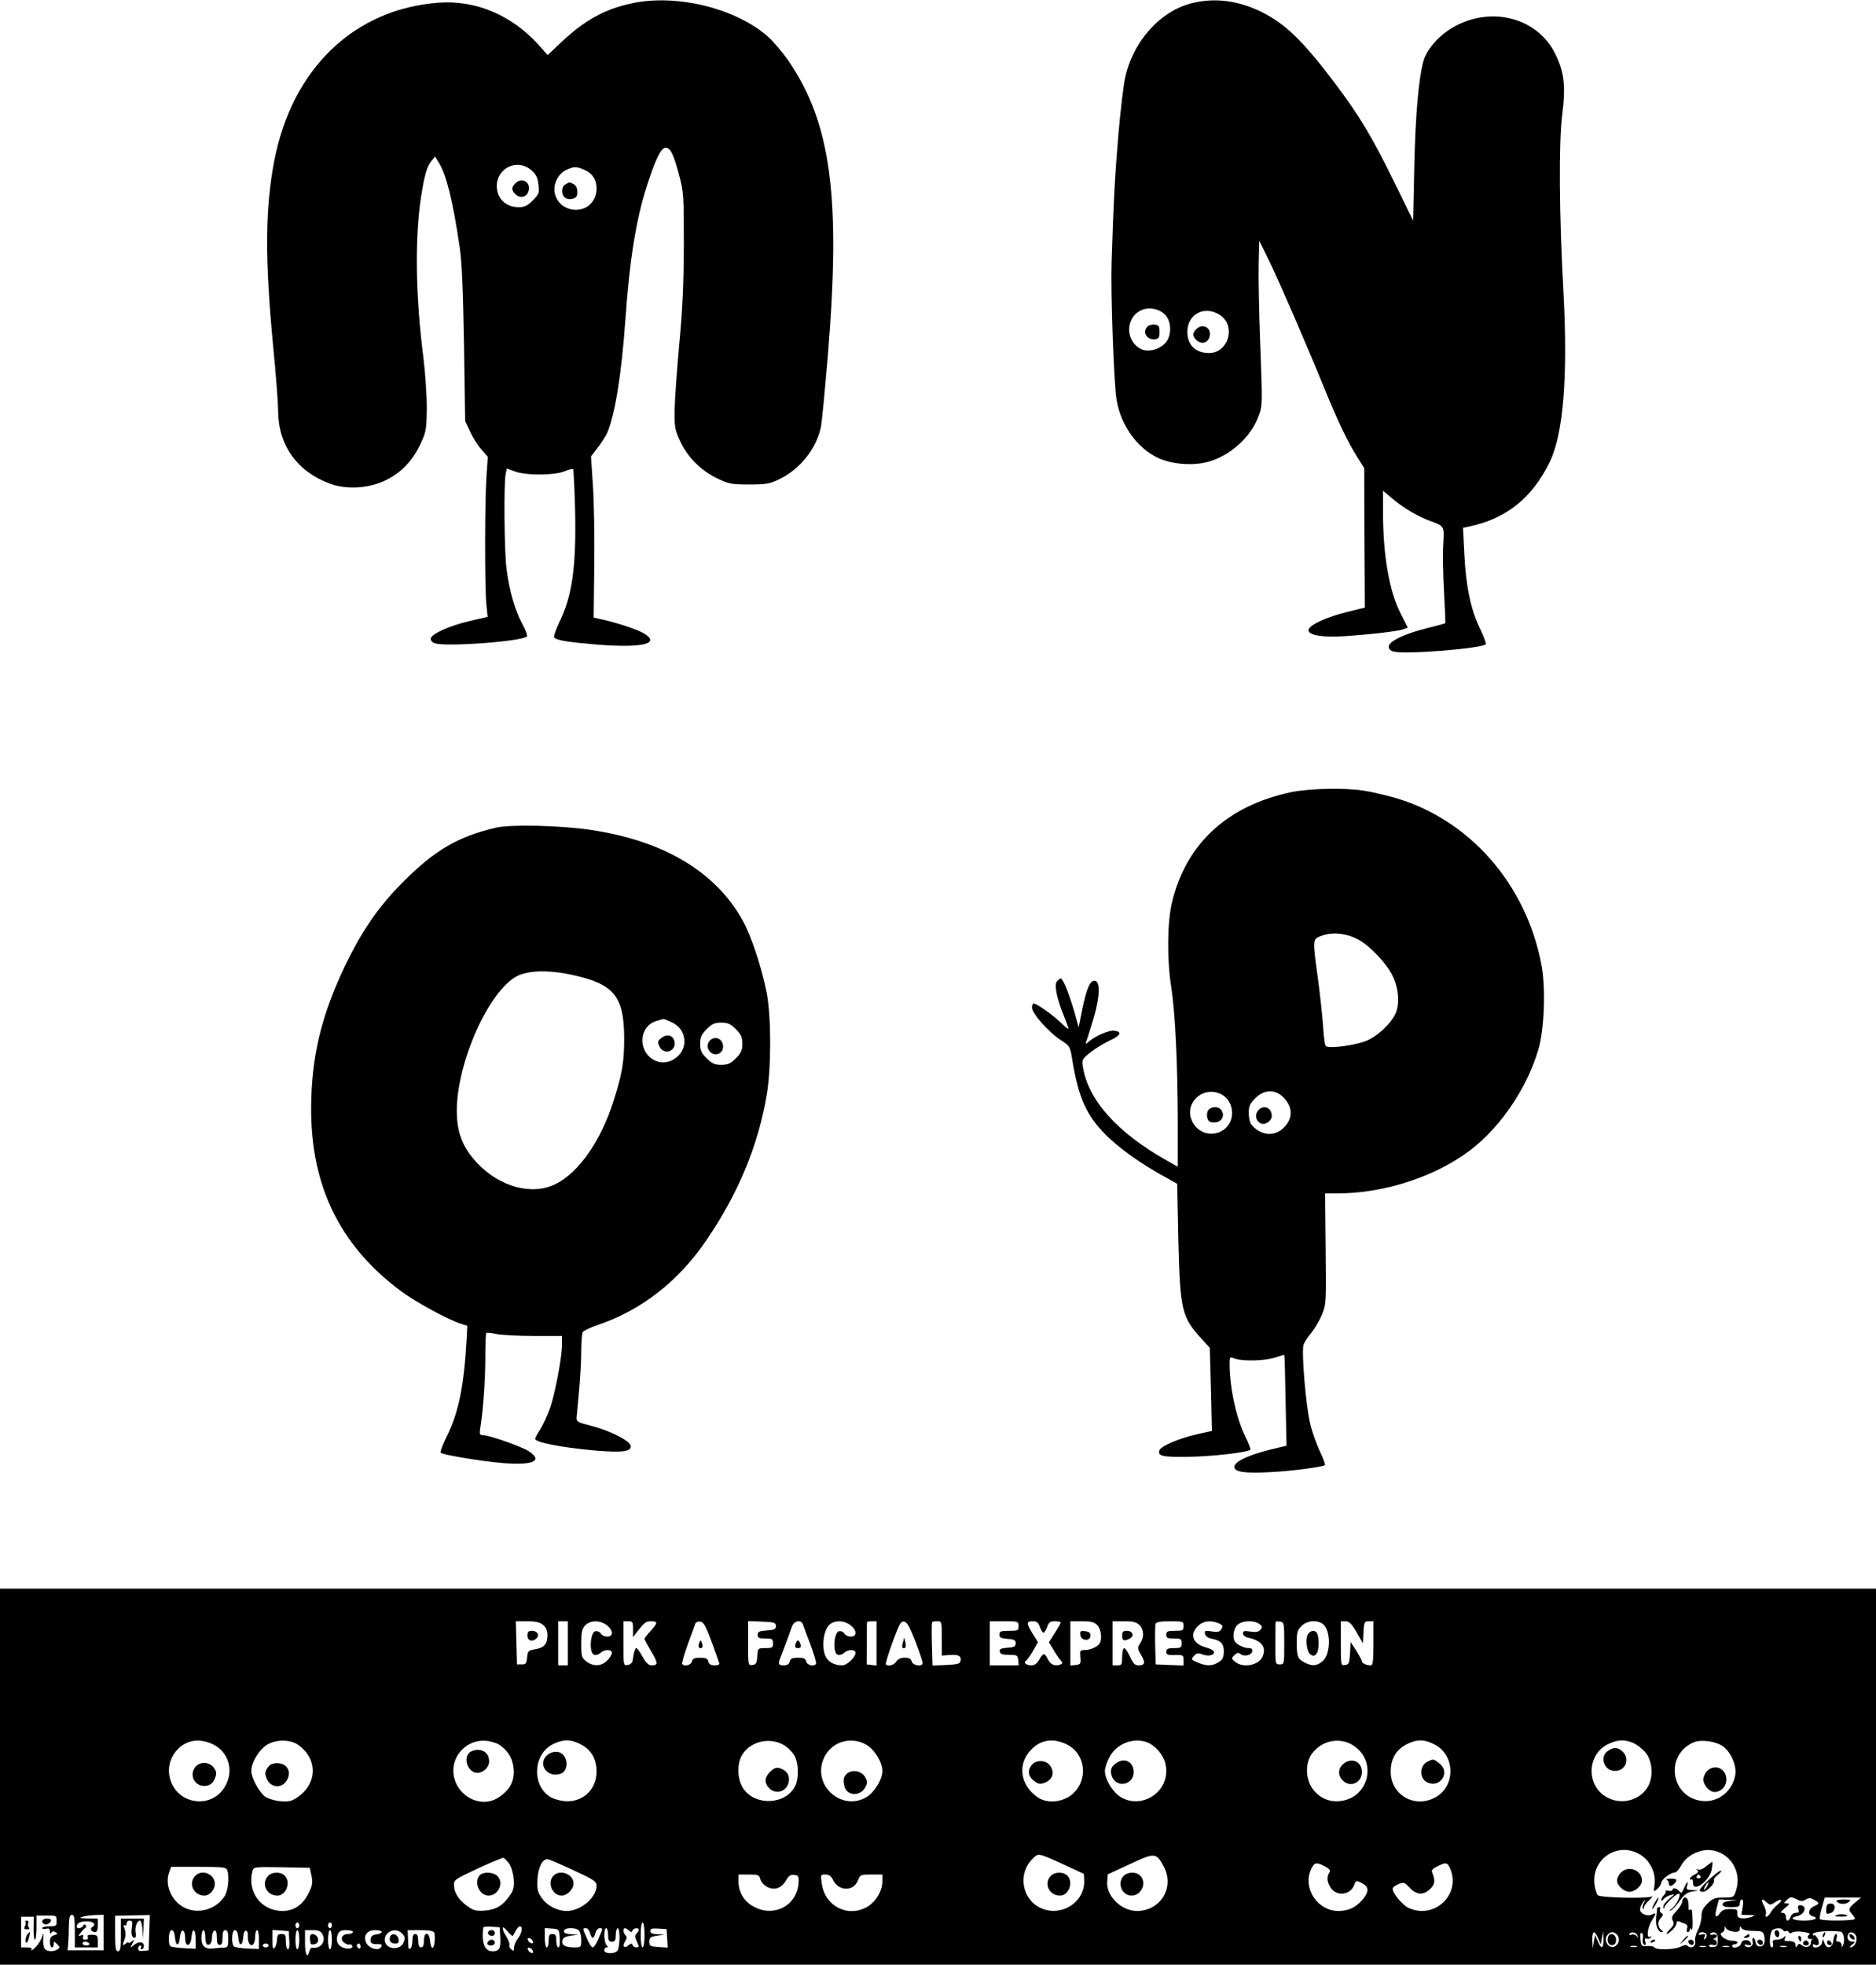 <?xml version="1.0" standalone="no"?>
<!DOCTYPE svg PUBLIC "-//W3C//DTD SVG 20010904//EN"
 "http://www.w3.org/TR/2001/REC-SVG-20010904/DTD/svg10.dtd">
<svg version="1.0" xmlns="http://www.w3.org/2000/svg"
 width="978pt" height="1024pt" viewBox="0 0 978 1024"
 preserveAspectRatio="xMidYMid meet">

<g transform="translate(0,1024) scale(0.1,-0.1)"
fill="#000000" stroke="none">
<path d="M3295 10223 c-142 -30 -247 -88 -370 -204 l-70 -66 -49 55 c-139 153
-325 232 -518 218 -441 -32 -765 -343 -858 -823 -48 -252 -50 -509 -5 -978 14
-143 25 -290 25 -326 0 -177 98 -316 268 -379 87 -33 205 -26 293 17 82 40
141 103 182 191 29 63 31 74 32 187 0 66 -8 181 -17 255 -42 328 -46 625 -13
844 18 115 31 158 54 187 l19 23 21 -34 c39 -64 72 -199 107 -435 12 -79 18
-223 23 -510 l6 -400 26 -55 c14 -31 41 -73 59 -93 l33 -38 -7 -102 c-9 -132
-9 -574 -1 -663 l7 -69 -99 -23 c-99 -24 -188 -63 -197 -88 -3 -8 4 -19 16
-25 42 -23 458 7 485 34 4 5 -7 34 -24 65 -38 69 -69 177 -83 292 -11 91 -14
438 -4 488 l6 30 42 -15 c57 -22 208 -21 260 1 22 9 41 14 44 11 2 -2 7 -96
10 -207 7 -299 -14 -454 -83 -593 -18 -38 -30 -74 -26 -78 15 -15 81 -25 229
-37 231 -18 327 5 240 58 -35 21 -131 53 -213 72 l-50 11 3 269 c2 148 -1 337
-7 420 l-10 151 36 47 c20 26 42 61 49 77 41 98 74 305 94 585 22 314 55 521
111 697 45 141 75 203 99 203 25 0 42 -34 71 -145 23 -84 24 -107 24 -365 -1
-206 -7 -335 -24 -515 -12 -132 -23 -285 -24 -340 -1 -93 1 -105 30 -167 39
-83 107 -150 193 -192 59 -28 74 -31 165 -31 87 0 107 3 155 26 111 53 196
160 220 275 5 27 21 195 36 374 68 829 16 1212 -209 1538 -28 40 -73 93 -100
118 -167 150 -478 227 -712 177z m-524 -871 c24 -21 32 -38 36 -75 5 -43 3
-49 -30 -82 -27 -27 -43 -35 -72 -35 -68 0 -115 45 -115 110 0 96 109 146 181
82z m273 4 c44 -18 66 -52 66 -99 0 -51 -31 -94 -76 -106 -74 -20 -144 31
-144 104 0 40 28 85 63 100 41 18 50 18 91 1z"/>
<path d="M2686 9284 c-21 -21 -20 -37 3 -58 25 -23 59 -13 67 20 12 46 -37 72
-70 38z"/>
<path d="M2948 9279 c-22 -12 -23 -52 -3 -69 8 -7 25 -10 40 -6 20 5 25 13 25
36 0 19 -7 33 -19 40 -23 12 -22 12 -43 -1z"/>
<path d="M6216 10224 c-167 -40 -311 -201 -351 -392 -8 -37 -24 -170 -35 -297
-18 -217 -25 -344 -35 -665 -5 -165 12 -633 26 -715 22 -132 109 -253 219
-303 72 -33 184 -41 262 -18 114 33 218 128 258 234 22 57 22 59 10 377 -7
176 -10 370 -8 430 l3 110 54 -110 c55 -114 194 -435 286 -661 70 -171 120
-275 168 -352 l39 -62 1 -364 2 -363 -93 -23 c-105 -25 -195 -67 -200 -92 -5
-28 67 -41 183 -34 138 9 284 26 311 36 l23 9 -38 75 c-58 114 -91 301 -91
524 l0 114 48 -40 c59 -50 132 -93 197 -117 76 -28 75 -26 69 -124 -3 -47 -1
-158 4 -246 5 -88 8 -162 7 -163 -2 -2 -46 -14 -99 -27 -117 -29 -196 -68
-196 -95 0 -13 9 -22 26 -26 63 -16 457 16 480 38 3 4 -11 40 -30 81 -49 100
-74 223 -82 389 l-7 137 29 6 c197 41 333 150 425 341 69 146 93 442 70 874
-23 410 -25 791 -7 930 19 149 11 223 -35 317 -97 201 -359 259 -559 125 -64
-44 -115 -107 -130 -163 -25 -93 -41 -281 -47 -546 l-6 -283 -94 192 c-119
243 -183 350 -309 518 -170 226 -262 316 -390 379 -119 58 -240 74 -358 45z
m-138 -1629 c29 -35 30 -102 1 -138 -27 -36 -89 -54 -126 -38 -88 38 -89 168
-1 205 41 18 97 5 126 -29z m279 5 c89 -54 49 -200 -54 -200 -70 0 -113 41
-113 110 0 92 87 139 167 90z"/>
<path d="M5982 8538 c-29 -29 -3 -72 40 -66 19 2 23 9 23 38 0 30 -4 35 -25
38 -14 2 -31 -3 -38 -10z"/>
<path d="M6236 8524 c-21 -21 -20 -37 3 -58 25 -23 59 -13 67 20 12 46 -37 72
-70 38z"/>
<path d="M6730 6111 c-333 -71 -547 -269 -620 -574 -25 -102 -27 -298 -4 -442
21 -138 33 -394 34 -688 l0 -248 -57 32 c-256 144 -409 314 -437 485 -7 40 -6
43 37 78 24 19 69 47 101 62 59 27 68 47 23 52 -26 3 -97 -27 -131 -57 -18
-15 -19 -15 -12 4 5 11 21 65 38 120 32 112 35 188 6 193 -24 5 -44 -40 -66
-149 l-19 -94 -12 45 c-29 109 -68 210 -81 210 -4 0 -13 -7 -20 -15 -15 -18
-1 -88 35 -177 14 -34 25 -65 25 -70 0 -4 -19 11 -42 34 -42 40 -124 98 -140
98 -4 0 -8 -10 -8 -22 0 -30 88 -129 150 -169 48 -31 49 -33 60 -103 32 -197
74 -290 175 -391 70 -70 180 -149 306 -218 l66 -37 6 -293 c9 -366 17 -402
123 -517 l41 -45 6 -217 5 -216 -76 -17 c-91 -20 -188 -61 -197 -83 -12 -31
13 -37 153 -35 123 2 306 23 320 37 3 3 -9 34 -26 69 -47 95 -82 257 -82 379
0 37 1 37 27 27 41 -15 162 -12 212 6 24 8 45 14 46 13 2 -2 5 -109 7 -238 l5
-235 -91 -22 c-111 -28 -181 -62 -181 -88 0 -27 52 -35 185 -28 108 5 277 27
287 37 3 3 -8 34 -25 69 -17 35 -41 101 -52 148 -22 90 -45 366 -35 407 3 14
22 43 41 65 18 22 44 66 56 96 22 54 22 65 19 344 l-3 287 64 0 c227 0 475 75
658 200 173 117 326 333 390 550 31 105 39 321 16 441 -80 424 -379 762 -771
873 -49 13 -119 30 -155 35 -100 16 -283 12 -380 -8z m353 -769 c60 -33 146
-124 177 -188 32 -66 38 -150 14 -199 -22 -48 -86 -109 -140 -135 -55 -27
-212 -49 -223 -31 -5 7 -11 56 -14 110 -4 53 -16 164 -27 245 -28 207 -29 201
23 220 56 20 128 12 190 -22z m-715 -806 c33 -17 55 -55 55 -96 0 -118 -157
-151 -208 -44 -45 95 58 189 153 140z m322 -15 c52 -52 52 -113 -2 -163 -48
-44 -121 -35 -165 22 -7 8 -13 35 -13 59 0 36 6 49 34 77 46 46 104 48 146 5z"/>
<path d="M6300 4455 c-7 -8 -10 -25 -6 -40 5 -20 13 -25 36 -25 36 0 56 30 40
60 -13 24 -52 26 -70 5z"/>
<path d="M6556 4448 c-16 -23 -7 -54 19 -64 22 -9 55 15 55 39 0 47 -48 63
-74 25z"/>
<path d="M2585 5926 c-197 -46 -318 -117 -481 -280 -130 -130 -214 -252 -304
-437 -117 -245 -169 -446 -177 -690 -15 -437 137 -763 468 -1009 77 -57 243
-147 310 -169 l35 -11 -3 -63 c-14 -251 -41 -385 -103 -512 -22 -43 -36 -83
-32 -87 11 -11 223 -46 329 -54 155 -12 206 13 128 63 -37 24 -205 83 -237 83
-17 0 -19 5 -14 38 14 85 26 245 26 363 0 69 2 128 5 131 3 3 27 1 53 -5 26
-5 113 -10 195 -10 l147 0 0 -43 c0 -70 -38 -267 -65 -340 -14 -38 -37 -86
-50 -106 -14 -21 -25 -42 -25 -47 0 -19 135 -45 310 -61 143 -12 192 -6 188
24 -4 27 -106 79 -208 105 -68 17 -75 21 -74 43 1 12 7 76 13 140 6 64 11 156
11 205 0 48 4 94 8 100 5 7 39 24 78 37 230 78 423 229 570 447 164 242 266
487 311 752 24 139 24 408 0 532 -25 128 -81 299 -125 377 -142 256 -414 417
-796 473 -157 23 -415 29 -491 11z m392 -766 c223 -47 276 -110 277 -330 0
-125 -10 -185 -56 -330 -66 -206 -179 -369 -299 -430 -123 -63 -293 -18 -413
110 -69 74 -100 146 -104 247 -11 241 150 624 302 719 57 36 166 41 293 14z
m516 -244 c43 -18 67 -46 74 -89 12 -79 -74 -147 -147 -117 -96 40 -94 181 3
209 18 5 33 10 35 10 1 1 17 -5 35 -13z m343 -40 c28 -28 34 -42 34 -76 0 -34
-6 -48 -34 -76 -28 -28 -42 -34 -76 -34 -34 0 -48 6 -76 34 -28 28 -34 42 -34
76 0 34 6 48 34 76 28 28 42 34 76 34 34 0 48 -6 76 -34z"/>
<path d="M3448 4830 c-20 -15 -21 -21 -10 -44 22 -49 91 -25 78 28 -8 31 -40
39 -68 16z"/>
<path d="M3702 4818 c-34 -34 6 -90 48 -68 35 19 20 80 -20 80 -9 0 -21 -5
-28 -12z"/>
<path d="M0 980 l0 -980 4890 0 4890 0 0 980 0 980 -4890 0 -4890 0 0 -980z
m2831 791 c16 -13 23 -29 23 -54 0 -46 -18 -66 -65 -73 -35 -6 -38 -9 -41 -43
-3 -31 -6 -36 -28 -36 l-25 0 -3 113 -3 112 60 0 c43 0 65 -5 82 -19z m129
-96 l0 -115 -25 0 -25 0 0 115 0 115 25 0 25 0 0 -115z m204 94 c34 -27 35
-59 1 -59 -13 0 -28 7 -33 16 -5 9 -18 14 -28 12 -27 -5 -34 -112 -8 -122 9
-4 24 0 34 9 22 20 60 20 60 0 0 -9 -11 -27 -25 -40 -30 -31 -73 -32 -109 -4
-24 19 -26 27 -26 93 0 59 4 76 20 94 27 28 79 29 114 1z m136 -20 l0 -42 22
29 c37 47 45 54 71 54 37 0 37 -8 1 -48 -19 -20 -34 -40 -34 -44 0 -4 16 -33
34 -64 37 -61 38 -74 3 -74 -16 0 -29 13 -47 45 -14 25 -28 45 -32 45 -7 0
-14 -20 -20 -65 -2 -12 -12 -21 -26 -23 -22 -3 -22 -2 -22 112 l0 116 25 0
c23 0 25 -4 25 -41z m411 -69 c21 -58 39 -108 39 -112 0 -5 -12 -8 -26 -8 -17
0 -28 6 -31 20 -4 16 -14 20 -43 20 -29 0 -39 -4 -43 -20 -5 -20 -41 -28 -51
-12 -2 4 11 51 30 103 19 51 37 100 39 107 3 7 14 12 26 10 17 -2 29 -24 60
-108z m334 85 c0 -17 -8 -20 -47 -23 -40 -3 -48 -6 -48 -23 0 -16 7 -19 40
-19 36 0 40 -2 40 -25 0 -22 -4 -25 -39 -25 -40 0 -40 0 -43 -42 -2 -36 -7
-44 -25 -46 -23 -3 -23 -2 -23 113 l0 116 73 -3 c64 -3 72 -5 72 -23z m141 8
c3 -10 21 -58 40 -107 18 -49 31 -93 28 -98 -10 -16 -46 -8 -51 12 -4 16 -14
20 -43 20 -29 0 -39 -4 -43 -20 -3 -14 -14 -20 -31 -20 -28 0 -31 7 -17 42 10
24 44 115 60 161 12 31 48 37 57 10z m248 -4 c34 -27 35 -59 1 -59 -13 0 -28
7 -33 16 -5 9 -18 14 -28 12 -27 -5 -34 -112 -8 -122 9 -4 24 0 34 9 22 20 60
20 60 0 0 -22 -45 -65 -68 -65 -48 0 -82 22 -93 60 -15 49 -4 121 22 149 26
27 78 28 113 0z m136 -95 l0 -115 -26 3 -26 3 1 108 c0 59 0 109 1 112 0 3 11
5 25 5 l25 0 0 -116z m202 11 c21 -55 38 -106 38 -112 0 -22 -51 -15 -57 7 -4
15 -14 20 -37 20 -20 0 -35 -7 -44 -20 -11 -19 -42 -27 -54 -15 -3 3 13 55 35
116 35 95 43 110 60 107 16 -2 29 -26 59 -103z m138 16 l0 -90 39 3 c47 4 64
-5 59 -30 -3 -16 -14 -19 -75 -22 l-72 -3 -3 111 c-2 62 -1 114 1 116 2 2 15
4 28 4 22 0 23 -2 23 -89z m400 64 c0 -23 -3 -25 -50 -25 -43 0 -50 -3 -50
-19 0 -16 8 -20 43 -23 34 -2 42 -7 42 -23 0 -16 -8 -21 -43 -23 -34 -3 -43
-7 -40 -20 3 -13 14 -17 48 -17 42 0 45 -2 48 -27 l3 -28 -75 0 -76 0 0 115 0
115 75 0 c73 0 75 -1 75 -25z m111 -5 c6 -16 15 -30 19 -30 4 0 13 14 19 30 8
24 16 30 40 30 17 0 31 -3 31 -7 0 -3 -14 -28 -31 -54 l-31 -49 23 -37 c12
-21 29 -46 37 -55 13 -16 13 -18 -1 -24 -27 -10 -51 0 -65 29 -17 34 -23 34
-44 -3 -12 -21 -25 -30 -42 -30 -26 0 -43 15 -27 24 5 3 21 26 36 51 l26 46
-30 48 c-32 53 -31 61 6 61 18 0 27 -8 34 -30z m299 10 c20 -20 27 -74 12 -96
-11 -18 -49 -34 -77 -34 -25 0 -26 -3 -23 -37 3 -35 1 -38 -24 -41 l-28 -3 0
115 0 116 60 0 c47 0 64 -4 80 -20z m220 0 c24 -24 26 -62 4 -95 -15 -23 -15
-27 5 -61 24 -40 20 -54 -14 -54 -19 0 -28 10 -44 45 -11 25 -25 45 -30 45 -6
0 -11 -20 -11 -45 0 -41 -2 -45 -25 -45 l-25 0 0 115 0 115 60 0 c47 0 64 -4
80 -20z m230 -5 c0 -23 -4 -25 -45 -25 -38 0 -45 -3 -45 -20 0 -17 7 -20 40
-20 36 0 40 -2 40 -25 0 -22 -4 -25 -40 -25 -32 0 -40 -4 -40 -19 0 -15 7 -18
45 -17 43 1 45 0 45 -27 l0 -28 -72 3 -73 3 -3 99 c-1 55 0 106 2 113 4 9 27
13 76 13 68 0 70 -1 70 -25z m184 14 c21 -10 23 -14 13 -30 -9 -15 -19 -17
-50 -12 -34 5 -39 4 -35 -13 2 -11 15 -21 35 -25 46 -9 63 -26 63 -63 0 -37
-7 -49 -37 -65 -29 -15 -57 -14 -100 4 -34 15 -35 16 -19 34 14 16 22 17 45 8
32 -12 65 -3 59 15 -3 7 -20 16 -39 21 -70 18 -90 67 -44 112 26 27 68 32 109
14z m211 -3 c16 -12 17 -16 6 -30 -10 -12 -23 -14 -52 -10 -32 5 -39 4 -39
-10 0 -9 11 -18 28 -22 70 -15 96 -50 73 -100 -20 -44 -101 -59 -141 -26 -21
17 -22 19 -5 35 13 13 20 15 31 7 19 -16 58 -8 62 13 2 12 -3 17 -18 17 -24 0
-61 17 -72 34 -14 21 -8 66 12 86 24 24 87 27 115 6z m130 -101 c0 -108 0
-110 -23 -110 -23 0 -24 2 -23 108 0 59 0 110 1 113 0 3 10 4 23 2 21 -3 22
-7 22 -113z m195 105 c49 -26 51 -162 3 -200 -30 -24 -54 -25 -92 -5 -36 18
-41 32 -41 106 0 50 4 64 25 84 26 27 72 33 105 15z m182 -47 l33 -58 3 58 c3
53 5 57 27 57 l25 0 0 -115 c0 -93 -3 -115 -14 -115 -22 0 -46 11 -46 21 0 4
-13 29 -29 55 l-30 46 -3 -58 c-3 -52 -6 -59 -25 -62 -23 -3 -23 -2 -23 112
l0 116 24 0 c19 0 32 -12 58 -57z m-5965 -583 c74 -33 108 -117 79 -194 -28
-73 -93 -113 -168 -103 -127 17 -182 171 -95 266 48 52 114 63 184 31z m451
-7 c100 -74 96 -200 -8 -271 -29 -20 -44 -23 -88 -20 -31 3 -64 13 -80 24 -32
24 -72 98 -72 134 0 45 42 113 85 138 49 28 122 26 163 -5z m1050 0 c45 -34
65 -69 70 -125 4 -61 -19 -106 -77 -145 -93 -63 -224 5 -237 123 -10 96 72
179 169 171 27 -2 60 -13 75 -24z m422 4 c53 -28 80 -75 80 -141 0 -96 -76
-164 -171 -153 -27 3 -59 13 -73 23 -95 62 -86 222 16 273 55 27 94 27 148 -2z
m1065 -8 c19 -13 42 -38 50 -56 19 -40 19 -116 0 -153 -50 -97 -208 -104 -270
-12 -32 48 -35 129 -5 177 45 73 152 94 225 44z m420 8 c43 -24 85 -91 85
-137 0 -45 -42 -113 -85 -138 -126 -72 -276 58 -224 195 34 91 139 128 224 80z
m1042 3 c106 -48 120 -195 26 -267 -50 -38 -126 -43 -173 -11 -95 65 -108 180
-28 255 49 46 108 54 175 23z m452 -7 c46 -34 71 -81 71 -133 0 -120 -132
-197 -235 -138 -43 25 -85 93 -85 138 0 14 10 46 23 70 41 83 156 115 226 63z
m1057 -8 c114 -87 65 -266 -78 -282 -58 -7 -108 15 -144 62 -38 51 -41 133 -6
183 54 75 156 92 228 37z m414 12 c109 -57 108 -222 -1 -277 -108 -56 -229 17
-229 136 0 66 27 113 80 141 55 29 95 29 150 0z m1033 9 c18 -7 45 -28 61 -45
39 -41 48 -127 18 -181 -40 -74 -140 -100 -216 -57 -107 60 -104 219 4 275 51
25 87 28 133 8z m472 -20 c41 -32 70 -102 61 -149 -16 -84 -88 -141 -169 -134
-167 15 -202 241 -47 306 40 17 118 5 155 -23z m-440 -559 c55 -30 88 -96 81
-156 -6 -44 -6 -44 14 -26 11 10 20 24 20 31 0 16 48 54 69 54 9 0 25 17 36
38 27 50 94 85 154 79 100 -11 164 -113 131 -211 -11 -35 -13 -36 -64 -36 -45
0 -57 -4 -84 -31 -24 -24 -32 -40 -32 -68 0 -20 -9 -53 -19 -72 -11 -20 -17
-46 -14 -58 6 -24 -21 -41 -39 -23 -7 7 -18 5 -36 -4 -31 -16 -128 -19 -137
-4 -3 5 -21 9 -38 7 -30 -2 -32 0 -35 37 -2 25 0 36 7 31 6 -3 8 -17 5 -30 -3
-13 0 -26 7 -30 9 -6 11 -2 6 14 -4 17 -2 21 8 17 8 -3 17 0 21 6 4 7 3 8 -4
4 -20 -12 -14 46 8 82 25 40 25 45 3 34 -24 -13 -63 3 -63 26 0 10 7 27 16 38
14 18 15 18 4 -4 -7 -13 -9 -26 -6 -30 3 -3 6 0 6 7 0 6 12 24 28 38 15 15 21
23 14 19 -22 -13 -275 -7 -284 7 -4 7 -11 27 -14 45 -26 134 112 236 231 169z
m-2991 -59 c50 -23 93 -43 95 -44 2 -2 3 -21 3 -44 -2 -110 -125 -183 -228
-134 -97 46 -119 178 -42 255 33 32 25 34 172 -33z m515 -11 c54 -108 -21
-227 -142 -227 -81 0 -161 78 -155 153 l3 38 115 53 c132 62 139 61 179 -17z
m-3415 20 c11 -15 21 -48 24 -79 3 -44 0 -59 -20 -87 -36 -52 -71 -74 -130
-79 -44 -3 -59 0 -87 20 -47 32 -72 69 -74 108 -2 32 -1 33 123 91 69 32 129
57 134 56 6 -2 19 -15 30 -30z m334 -34 c110 -51 122 -59 122 -82 0 -61 -83
-131 -155 -131 -51 0 -104 28 -133 71 -20 29 -23 44 -20 96 4 61 25 103 52
103 6 0 66 -25 134 -57z m3919 19 c25 -13 30 -21 23 -32 -16 -24 -11 -55 11
-84 33 -42 100 -31 119 20 9 24 11 24 40 9 37 -19 38 -44 4 -85 -36 -42 -74
-60 -127 -60 -107 0 -185 115 -144 213 18 41 28 44 74 19z m654 -14 c55 -134
-85 -264 -218 -202 -33 16 -83 76 -83 100 0 6 13 17 30 24 28 11 32 10 59 -19
36 -39 73 -40 108 -5 24 24 26 43 9 85 -5 11 3 20 26 31 47 24 54 22 69 -14z
m-6377 -4 c13 -34 6 -109 -14 -138 -44 -68 -135 -94 -206 -60 -67 32 -105 114
-84 180 l12 34 143 0 c121 0 144 -2 149 -16z m440 -31 c7 -35 5 -50 -15 -90
-30 -61 -77 -93 -136 -93 -111 0 -186 99 -157 208 6 22 8 22 153 20 l146 -3 9
-42z m2340 -18 c3 -13 19 -31 36 -40 38 -19 75 -6 98 35 13 23 23 30 42 28 22
-3 25 -7 23 -42 -8 -120 -132 -183 -238 -121 -48 27 -75 75 -75 129 l0 36 54
0 c49 0 54 -2 60 -25z m378 -2 c29 -61 108 -63 131 -3 11 29 14 30 69 30 l58
0 0 -36 c0 -50 -35 -107 -80 -133 -101 -57 -220 4 -236 122 -7 46 -6 47 19 47
18 0 30 -8 39 -27z m5071 -104 c16 10 25 10 43 0 30 -15 30 -22 2 -34 -31 -13
-36 -45 -9 -52 37 -10 11 -23 -44 -23 -59 0 -81 14 -36 23 42 9 54 57 15 57
-11 0 -13 -6 -9 -20 5 -15 2 -20 -14 -20 -11 0 -22 -9 -26 -20 -3 -11 -11 -20
-16 -20 -5 0 -9 9 -9 20 0 12 -7 20 -17 20 -14 0 -11 6 12 25 25 20 27 24 11
25 -19 0 -19 0 0 18 17 16 21 17 48 4 23 -12 33 -13 49 -3z m258 -15 c-35 -29
-37 -39 -16 -60 8 -9 15 -20 15 -25 0 -11 -177 -12 -183 -1 -2 4 2 31 11 60
l15 52 94 0 95 0 -31 -26z m-648 9 c-29 -3 -43 -9 -43 -19 0 -10 12 -14 45
-14 38 0 45 3 45 20 0 11 5 20 11 20 7 0 8 -14 4 -40 l-7 -40 39 -1 c35 0 36
-1 13 -10 -13 -5 -36 -9 -50 -7 -19 2 -24 8 -23 26 2 19 -2 22 -37 22 -29 0
-43 -6 -54 -22 -22 -31 -29 -17 -16 31 l11 41 52 -2 c50 -1 50 -2 10 -5z m188
-9 c16 -14 20 -14 43 2 34 22 44 12 13 -13 -13 -10 -29 -28 -36 -41 -13 -24
-34 -31 -25 -8 3 8 -2 28 -11 45 -17 34 -11 40 16 15z m-8916 -95 c1 -27 -2
-29 -37 -29 -21 0 -38 -4 -38 -9 0 -5 9 -7 20 -4 15 4 20 0 20 -13 0 -13 3
-15 8 -7 5 8 12 9 22 2 12 -7 11 -10 -7 -15 -17 -5 -23 -14 -23 -35 0 -16 5
-29 10 -29 6 0 10 8 10 17 0 16 1 16 18 0 15 -16 15 -19 2 -27 -21 -14 -56
-12 -67 3 -5 6 -9 28 -8 47 l2 35 -12 -30 c-7 -17 -23 -39 -36 -50 -12 -11
-19 -14 -15 -7 5 8 -2 12 -23 12 l-31 0 0 80 0 80 33 0 33 0 -1 -60 c-1 -33 3
-60 7 -60 4 0 8 28 8 63 l0 63 53 0 c51 1 52 0 52 -27z m95 -54 l0 -85 60 0
60 0 0 33 c0 28 -3 32 -29 33 -21 1 -28 -3 -24 -12 3 -9 -2 -14 -12 -14 -11 0
-15 5 -12 14 4 11 1 13 -11 9 -15 -6 -16 -5 -2 13 8 10 19 22 25 26 5 4 6 11
1 15 -5 4 -11 2 -13 -4 -5 -14 -33 -18 -33 -5 1 19 18 28 53 28 36 0 50 -17
27 -31 -13 -8 -3 -25 16 -25 9 0 14 11 14 35 l0 35 -52 1 c-42 1 -48 3 -28 9
14 4 44 8 68 9 l42 1 0 -92 0 -93 -94 0 -94 0 4 40 c1 22 3 64 3 93 1 39 5 52
16 52 12 0 15 -16 15 -85z m388 -8 l-3 -92 -27 -3 c-20 -2 -28 1 -28 12 0 9 5
16 11 16 5 0 7 -5 4 -10 -3 -5 -1 -10 4 -10 6 0 11 8 11 18 0 23 -29 25 -54 3
-18 -15 -18 -15 -6 9 12 23 12 24 -3 11 -10 -7 -17 -10 -17 -6 0 4 -7 2 -15
-5 -18 -15 -18 -10 -5 24 6 17 6 35 0 52 -7 16 -7 23 0 19 6 -3 10 1 10 9 0 9
7 16 16 16 13 0 16 -7 12 -32 -6 -38 -1 -58 14 -58 6 0 8 12 5 27 -5 29 7 63
23 63 5 0 11 -21 13 -47 l3 -48 2 53 2 52 -60 0 -60 0 0 -85 c0 -69 -3 -85
-15 -85 -12 0 -15 17 -15 93 l0 92 90 2 91 2 -3 -92z m782 38 c0 -8 -4 -15
-10 -15 -5 0 -10 7 -10 15 0 8 5 15 10 15 6 0 10 -7 10 -15z m170 0 c0 -8 -4
-15 -10 -15 -5 0 -10 7 -10 15 0 8 5 15 10 15 6 0 10 -7 10 -15z m1630 -50 c0
-37 -4 -65 -10 -65 -6 0 -10 28 -10 65 0 37 4 65 10 65 6 0 10 -28 10 -65z
m-752 -14 c3 -56 -5 -71 -40 -71 -42 0 -58 41 -49 123 1 5 20 7 44 5 l42 -3 3
-54z m65 9 c2 3 10 15 16 28 6 12 16 22 21 22 17 0 11 -36 -10 -63 -11 -14
-20 -35 -20 -47 0 -19 -2 -20 -15 -10 -8 7 -12 16 -9 21 3 5 -4 24 -15 43 -29
46 -26 68 4 31 13 -16 26 -27 28 -25z m6365 22 c25 -2 32 2 32 15 0 15 2 15 9
4 6 -10 27 -15 61 -15 44 0 51 -3 56 -22 9 -36 1 -59 -21 -59 -13 0 -21 8 -23
23 -2 12 -7 22 -12 22 -4 0 -6 -9 -3 -20 6 -23 -22 -39 -39 -22 -8 8 -4 9 12
5 17 -4 21 -2 18 8 -8 23 -45 23 -51 0 -5 -21 -47 -31 -47 -12 0 5 6 8 13 7 6
0 13 4 15 9 1 6 -13 10 -30 10 -34 0 -74 35 -50 43 7 2 12 11 13 20 0 14 1 15
7 2 4 -8 22 -16 40 -18z m-6120 -34 c2 -29 -1 -48 -7 -48 -6 0 -11 16 -11 35
0 28 -4 35 -20 35 -16 0 -20 -7 -20 -35 0 -19 -4 -35 -10 -35 -5 0 -10 23 -10
51 l0 50 38 -3 c37 -3 37 -3 40 -50z m100 40 c7 -7 12 -29 12 -50 0 -37 -1
-38 -37 -38 -47 0 -66 12 -61 36 2 14 15 21 43 25 l40 6 -37 2 c-27 1 -38 6
-38 16 0 19 60 21 78 3z m58 -13 c3 -14 10 -25 14 -25 4 0 11 11 14 25 4 14
13 25 21 25 19 0 19 1 -5 -54 -10 -25 -24 -46 -30 -46 -6 0 -20 21 -30 46 -24
55 -24 54 -5 54 8 0 17 -11 21 -25z m94 -10 c0 -28 4 -35 20 -35 16 0 20 7 20
35 0 19 5 35 10 35 14 0 12 -104 -2 -118 -18 -18 -68 -15 -68 3 0 8 5 15 12
15 9 0 9 3 0 12 -14 14 -16 88 -2 88 6 0 10 -16 10 -35z m109 23 c11 -10 14
-10 18 0 5 13 33 17 33 4 0 -4 -5 -13 -12 -20 -9 -9 -9 -18 0 -37 15 -33 15
-35 -2 -35 -8 0 -16 6 -19 13 -3 9 -8 9 -21 -2 -22 -19 -34 -5 -17 21 9 14 10
23 2 31 -13 13 -15 37 -3 37 4 0 14 -6 21 -12z m199 -41 l3 -48 -48 3 c-44 3
-48 5 -48 28 0 21 6 26 40 31 l40 6 -37 2 c-27 1 -38 5 -38 17 0 12 9 14 43
12 l42 -3 3 -48z m5817 43 c4 -6 10 -8 15 -5 5 3 12 1 15 -5 4 -7 11 -8 18 -2
7 5 32 7 57 3 28 -4 40 -9 32 -14 -15 -10 -7 -27 11 -23 7 1 9 1 5 -1 -5 -3
-8 -11 -8 -19 0 -21 -27 -29 -46 -13 -13 10 -17 10 -25 -2 -7 -11 -9 -11 -9 4
0 16 -13 21 -48 20 -8 -1 -11 5 -7 15 5 14 4 15 -6 5 -7 -7 -24 -13 -37 -13
-19 0 -23 -4 -19 -20 3 -11 0 -20 -6 -20 -13 0 -14 53 -2 83 8 18 50 23 60 7z
m-8383 -37 c4 -49 22 -49 26 0 4 48 27 45 27 -4 0 -50 29 -47 33 4 5 54 22 45
22 -11 l0 -49 -60 3 c-33 2 -65 6 -70 9 -16 10 -12 85 4 85 10 0 16 -13 18
-37z m158 3 c0 -19 4 -37 8 -40 15 -9 28 9 27 38 0 16 6 31 13 34 8 2 12 -9
12 -35 0 -29 4 -40 15 -40 11 0 15 11 15 39 0 27 4 38 15 38 11 0 15 -12 15
-45 0 -40 -3 -45 -22 -46 -13 0 -36 -2 -52 -4 -47 -6 -66 10 -66 55 0 22 5 40
10 40 6 0 10 -15 10 -34z m172 -3 c4 -49 22 -49 26 0 2 24 8 37 15 34 7 -2 11
-15 9 -28 -1 -13 2 -30 7 -38 14 -22 31 -3 31 35 0 19 5 34 10 34 6 0 10 -22
10 -49 l0 -49 -59 2 c-32 2 -63 6 -70 10 -17 11 -14 86 3 86 10 0 16 -13 18
-37z m266 -15 c2 -29 -1 -48 -7 -48 -6 0 -11 18 -11 40 0 35 -3 40 -22 40 -19
0 -23 -6 -24 -31 -1 -16 -6 -35 -13 -42 -8 -8 -11 2 -11 42 l0 52 43 -3 42 -3
3 -47z m52 2 c0 -27 -4 -50 -10 -50 -5 0 -10 23 -10 50 0 28 5 50 10 50 6 0
10 -22 10 -50z m121 29 c20 -39 -10 -78 -54 -70 -5 1 -11 -8 -14 -19 -11 -41
-23 -18 -23 45 l0 65 40 0 c30 0 42 -5 51 -21z m49 -29 c0 -27 -4 -50 -10 -50
-5 0 -10 23 -10 50 0 28 5 50 10 50 6 0 10 -22 10 -50z m110 40 c0 -5 -11 -10
-25 -10 -33 0 -45 -28 -20 -46 10 -7 21 -11 26 -9 4 3 10 1 14 -5 10 -15 -18
-22 -47 -11 -29 11 -39 37 -27 69 7 17 16 22 44 22 19 0 35 -4 35 -10z m150 1
c0 -5 -12 -11 -27 -13 -20 -2 -29 -9 -31 -25 -3 -22 6 -27 46 -26 15 1 16 -13
1 -22 -18 -12 -59 5 -70 29 -17 37 4 66 46 66 19 0 35 -4 35 -9z m104 -7 c18
-17 19 -24 10 -48 -16 -41 -86 -39 -97 3 -12 47 52 81 87 45z m169 4 c8 -22 2
-78 -8 -80 -5 -2 -11 14 -13 35 -4 50 -32 52 -32 2 0 -24 -5 -35 -15 -35 -10
0 -15 11 -15 35 0 24 -5 35 -15 35 -10 0 -15 -10 -15 -34 0 -19 -4 -38 -10
-41 -11 -7 -11 -8 -13 53 l-2 42 66 0 c44 0 68 -4 72 -12z m7333 4 c15 -2 23
-43 13 -68 -7 -17 -8 -17 -8 -1 -1 9 -8 17 -17 17 -11 0 -14 6 -9 20 3 11 2
20 -4 20 -5 0 -11 -15 -13 -32 -4 -40 -34 -51 -46 -17 l-9 23 -5 -22 c-6 -22
-48 -32 -48 -11 0 5 5 7 10 4 19 -12 28 5 17 29 -7 13 -15 22 -19 20 -5 -3 -8
-1 -8 5 0 13 87 21 146 13z m-1265 -34 l14 -33 6 35 6 35 2 -42 c1 -51 -11
-55 -30 -10 l-14 32 -6 -35 -6 -35 -2 43 c-1 50 11 54 30 10z m97 20 c17 -17
15 -43 -4 -59 -31 -26 -70 25 -44 56 15 18 32 19 48 3z m109 -8 c4 -12 3 -13
-5 -1 -6 8 -17 11 -27 8 -10 -4 -14 -3 -10 4 9 14 37 7 42 -11z m359 9 c3 -6
1 -16 -5 -22 -9 -9 -10 -7 -5 7 6 16 4 18 -14 14 -12 -4 -20 -2 -16 3 7 12 31
11 40 -2z m59 -29 c0 -29 -4 -36 -22 -38 -13 -2 -23 1 -23 6 0 6 9 8 20 5 14
-4 20 0 20 11 0 9 -6 16 -12 17 -10 0 -10 2 0 6 20 8 14 26 -8 20 -11 -3 -17
-1 -14 4 3 6 13 9 22 7 12 -2 17 -14 17 -38z m723 12 c4 -24 -13 -52 -31 -52
-6 0 -2 7 9 15 17 13 17 14 2 15 -21 0 -32 16 -24 36 9 23 40 12 44 -14z
m-6900 -21 c3 -8 -1 -12 -9 -9 -7 2 -15 10 -17 17 -3 8 1 12 9 9 7 -2 15 -10
17 -17z m-2313 -11 c3 -5 -3 -10 -14 -10 -12 0 -21 5 -21 10 0 6 6 10 14 10 8
0 18 -4 21 -10z m935 -10 c0 -5 -7 -10 -15 -10 -8 0 -15 5 -15 10 0 6 7 10 15
10 8 0 15 -4 15 -10z m480 -6 c0 -8 -4 -12 -10 -9 -5 3 -10 10 -10 16 0 5 5 9
10 9 6 0 10 -7 10 -16z m6653 -1 c-7 -2 -21 -2 -30 0 -10 3 -4 5 12 5 17 0 24
-2 18 -5z m360 0 c-7 -2 -21 -2 -30 0 -10 3 -4 5 12 5 17 0 24 -2 18 -5z m120
0 c-7 -2 -21 -2 -30 0 -10 3 -4 5 12 5 17 0 24 -2 18 -5z m300 0 c-7 -2 -21
-2 -30 0 -10 3 -4 5 12 5 17 0 24 -2 18 -5z m-6535 -22 c3 -8 -1 -12 -9 -9 -7
2 -15 10 -17 17 -3 8 1 12 9 9 7 -2 15 -10 17 -17z"/>
<path d="M2750 1715 c0 -27 26 -35 47 -14 17 17 4 39 -23 39 -19 0 -24 -5 -24
-25z"/>
<path d="M3645 1677 c-8 -19 -2 -31 13 -26 5 2 6 13 2 24 -7 19 -8 19 -15 2z"/>
<path d="M4147 1670 c-4 -15 0 -20 13 -20 13 0 17 5 13 20 -3 11 -9 20 -13 20
-4 0 -10 -9 -13 -20z"/>
<path d="M4707 1680 c-7 -26 -4 -34 11 -29 4 2 5 15 2 29 l-6 25 -7 -25z"/>
<path d="M5632 1718 c4 -31 53 -34 53 -3 0 15 -8 21 -28 23 -25 3 -28 0 -25
-20z"/>
<path d="M5850 1715 c0 -27 10 -31 40 -15 25 14 15 40 -16 40 -19 0 -24 -5
-24 -25z"/>
<path d="M6821 1726 c-18 -22 -10 -97 12 -110 14 -9 21 -7 31 6 13 17 14 87 1
107 -9 15 -30 14 -44 -3z"/>
<path d="M1015 1026 c-32 -49 11 -107 68 -92 15 3 30 18 37 36 10 25 10 34 -4
55 -23 35 -79 35 -101 1z"/>
<path d="M1394 1025 c-14 -21 -14 -30 -4 -55 22 -53 88 -53 110 0 18 43 -7 80
-55 80 -26 0 -39 -6 -51 -25z"/>
<path d="M2446 1104 c-33 -32 -4 -104 42 -104 32 0 62 29 62 60 0 36 -24 60
-60 60 -16 0 -36 -7 -44 -16z"/>
<path d="M2850 1090 c-49 -49 7 -120 75 -94 37 15 38 82 1 106 -20 14 -56 8
-76 -12z"/>
<path d="M4015 1006 c-30 -30 -32 -59 -5 -86 40 -40 103 -12 103 46 0 29 -17
49 -50 59 -17 4 -29 -1 -48 -19z"/>
<path d="M4418 998 c-20 -16 -24 -35 -15 -70 13 -49 81 -52 107 -5 13 24 13
30 0 55 -18 31 -64 41 -92 20z"/>
<path d="M5374 1035 c-19 -29 -11 -60 22 -81 20 -14 29 -14 54 -4 38 16 48 51
26 85 -23 35 -79 35 -102 0z"/>
<path d="M5830 1057 c-35 -18 -46 -41 -34 -74 22 -64 114 -48 114 21 0 48 -39
74 -80 53z"/>
<path d="M7005 1048 c-30 -24 -32 -61 -5 -88 39 -39 100 -12 100 44 0 54 -52
78 -95 44z"/>
<path d="M7440 1057 c-37 -18 -41 -80 -7 -102 68 -44 134 45 71 94 -31 24 -31
25 -64 8z"/>
<path d="M8382 1114 c-45 -31 -19 -104 37 -104 55 0 80 61 41 100 -24 24 -48
25 -78 4z"/>
<path d="M8900 1010 c-11 -11 -20 -31 -20 -45 0 -29 32 -65 58 -65 34 0 62 29
62 65 0 57 -60 85 -100 45z"/>
<path d="M8897 515 c-16 -15 -34 -22 -45 -19 -12 4 -13 3 -4 -3 9 -7 6 -13
-13 -23 -14 -7 -25 -17 -25 -22 0 -5 4 -7 8 -4 5 3 8 -5 8 -17 -2 -55 88 10
98 71 3 20 4 37 3 38 -1 1 -14 -8 -30 -21z m-32 -55 c3 -5 -1 -10 -10 -10 -9
0 -13 5 -10 10 3 6 8 10 10 10 2 0 7 -4 10 -10z"/>
<path d="M8450 480 c-11 -11 -20 -29 -20 -40 0 -28 35 -60 65 -60 29 0 65 32
65 58 0 55 -70 82 -110 42z"/>
<path d="M8910 444 c-54 -51 -61 -64 -31 -64 21 0 64 47 56 60 -3 5 7 18 21
29 15 12 21 21 15 21 -7 0 -34 -21 -61 -46z m-10 -34 c-6 -11 -13 -20 -16 -20
-2 0 0 9 6 20 6 11 13 20 16 20 2 0 0 -9 -6 -20z"/>
<path d="M8688 443 c6 -3 12 -11 12 -19 0 -17 12 -18 28 -2 20 20 14 27 -20
26 -18 -1 -27 -3 -20 -5z"/>
<path d="M8779 399 c-10 -25 -15 -29 -23 -18 -13 17 -36 23 -36 10 0 -6 -10
-8 -21 -6 -12 3 -19 2 -16 -2 3 -3 0 -12 -8 -20 -8 -8 -15 -19 -15 -26 0 -6 6
-4 13 5 6 8 23 18 37 21 23 6 23 5 -7 -19 -18 -14 -33 -33 -32 -42 0 -14 2
-14 6 -2 9 23 72 79 78 69 8 -12 -21 -66 -42 -79 -12 -7 -13 -10 -3 -7 8 2 28
23 45 48 24 33 40 46 66 50 l34 6 -33 2 c-29 1 -32 4 -27 21 10 31 -1 23 -16
-11z"/>
<path d="M8625 320 c-9 -16 -13 -30 -11 -30 3 0 12 14 21 30 9 17 13 30 11 30
-3 0 -12 -13 -21 -30z"/>
<path d="M8770 331 c0 -10 -13 -33 -30 -51 -24 -26 -28 -35 -19 -51 8 -15 5
-24 -15 -44 -30 -30 -19 -34 12 -5 12 12 22 28 22 36 0 9 5 13 13 10 6 -3 20
-9 30 -12 12 -4 16 -13 12 -25 -4 -11 -2 -19 4 -19 6 0 11 6 11 13 0 9 2 9 8
0 4 -6 6 11 6 38 -2 67 -3 71 -13 65 -5 -3 -9 0 -8 7 1 38 -5 57 -18 57 -8 0
-15 -9 -15 -19z"/>
<path d="M8639 293 c0 -5 -2 -25 -5 -46 -5 -40 9 -77 29 -77 8 0 9 3 1 8 -21
14 -25 45 -7 64 14 16 15 21 4 27 -8 5 -10 14 -7 20 4 6 2 11 -3 11 -6 0 -11
-3 -12 -7z"/>
<path d="M8774 128 l-19 -23 23 19 c12 11 22 21 22 23 0 8 -8 2 -26 -19z"/>
<path d="M8605 120 c-3 -6 1 -7 9 -4 18 7 21 14 7 14 -6 0 -13 -4 -16 -10z"/>
<path d="M8802 118 c6 -18 28 -21 28 -4 0 9 -7 16 -16 16 -9 0 -14 -5 -12 -12z"/>
<path d="M5477 462 c-37 -40 -7 -102 49 -102 46 0 72 71 38 104 -21 22 -67 20
-87 -2z"/>
<path d="M5857 462 c-34 -38 -8 -102 42 -102 52 0 82 68 45 104 -21 22 -67 20
-87 -2z"/>
<path d="M2500 465 c-31 -37 0 -105 47 -105 52 0 82 69 45 103 -23 21 -75 22
-92 2z"/>
<path d="M2886 464 c-36 -35 -7 -104 42 -104 29 0 62 34 62 63 0 49 -70 76
-104 41z"/>
<path d="M1017 462 c-37 -40 -7 -102 49 -102 27 0 54 30 54 62 0 51 -69 78
-103 40z"/>
<path d="M1397 462 c-37 -40 -7 -102 49 -102 46 0 72 71 38 104 -21 22 -67 20
-87 -2z"/>
<path d="M9574 331 c10 -16 45 -19 63 -5 16 12 13 13 -25 14 -24 0 -41 -4 -38
-9z"/>
<path d="M9527 314 c-4 -4 -7 -18 -7 -30 0 -20 3 -22 23 -15 25 9 30 44 7 49
-9 1 -19 0 -23 -4z"/>
<path d="M9575 259 c-15 -6 -11 -8 18 -8 20 -1 37 1 37 3 0 9 -37 12 -55 5z"/>
<path d="M220 225 c0 -8 9 -15 19 -15 10 0 21 7 25 15 4 11 -1 15 -19 15 -16
0 -25 -6 -25 -15z"/>
<path d="M133 224 c3 -4 2 -14 -3 -23 -6 -13 -4 -17 11 -17 11 0 15 4 10 9 -5
5 -7 16 -4 23 3 8 -1 14 -8 14 -7 0 -9 -3 -6 -6z"/>
<path d="M143 158 c-12 -15 -13 -49 -3 -43 7 4 20 55 15 55 -1 0 -7 -6 -12
-12z"/>
<path d="M2547 174 c-9 -10 2 -24 19 -24 8 0 14 7 14 15 0 15 -21 21 -33 9z"/>
<path d="M2547 123 c-13 -12 -7 -23 13 -23 11 0 20 7 20 15 0 15 -21 21 -33 8z"/>
<path d="M9100 150 c-13 -8 -12 -10 3 -10 9 0 17 5 17 10 0 12 -1 12 -20 0z"/>
<path d="M9162 118 c6 -18 28 -21 28 -4 0 9 -7 16 -16 16 -9 0 -14 -5 -12 -12z"/>
<path d="M9252 163 c4 -24 24 -27 24 -3 0 11 -6 20 -14 20 -7 0 -12 -8 -10
-17z"/>
<path d="M9376 135 c4 -8 8 -15 10 -15 2 0 4 7 4 15 0 8 -4 15 -10 15 -5 0 -7
-7 -4 -15z"/>
<path d="M9406 123 c-11 -11 -6 -23 9 -23 8 0 15 4 15 9 0 13 -16 22 -24 14z"/>
<path d="M1618 153 c-2 -4 -3 -14 -2 -20 1 -7 2 -17 3 -22 0 -5 10 -7 22 -4
13 4 19 12 17 27 -3 21 -32 35 -40 19z"/>
<path d="M2034 146 c-8 -21 3 -36 27 -36 15 0 20 6 17 22 -4 27 -35 37 -44 14z"/>
<path d="M9505 159 c-4 -6 -5 -12 -2 -15 2 -3 7 2 10 11 7 17 1 20 -8 4z"/>
<path d="M9526 122 c-3 -6 -1 -14 5 -17 15 -10 25 3 12 16 -7 7 -13 7 -17 1z"/>
<path d="M8384 146 c-9 -24 4 -48 23 -44 12 2 18 12 18 28 0 29 -32 41 -41 16z"/>
<path d="M9642 149 c2 -7 10 -15 17 -17 8 -3 12 1 9 9 -2 7 -10 15 -17 17 -8
3 -12 -1 -9 -9z"/>
</g>
</svg>
